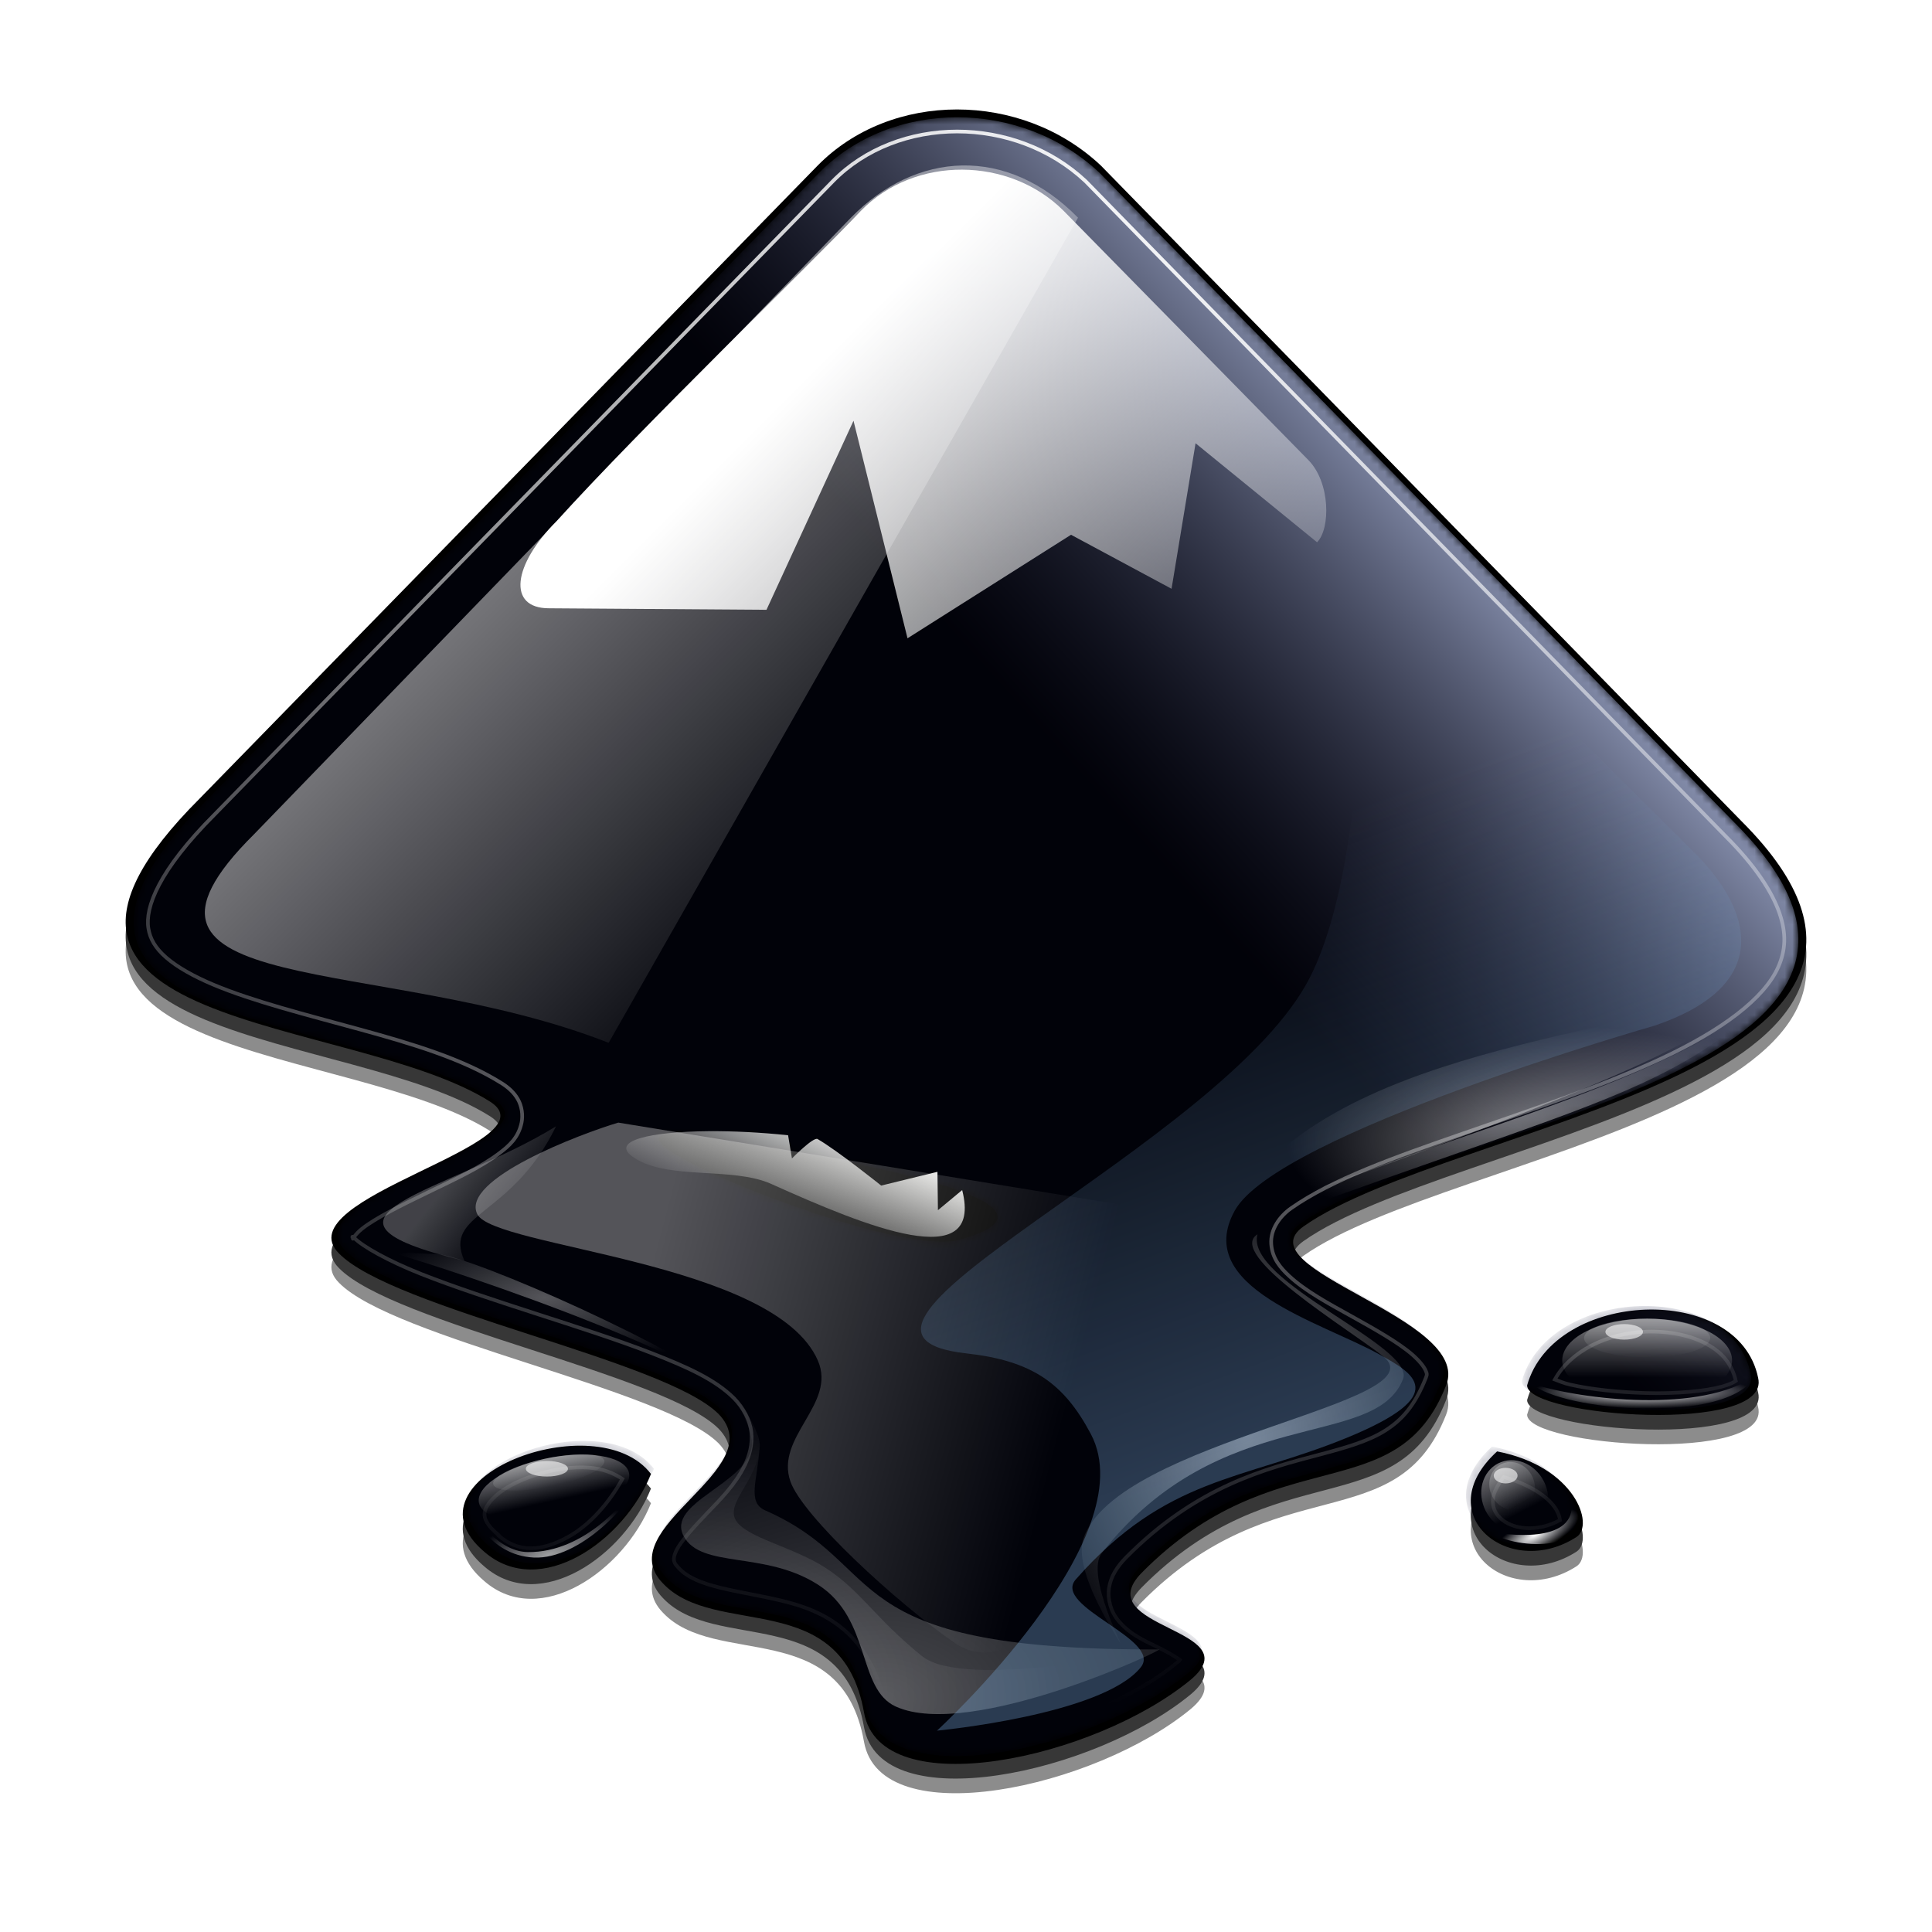 <svg width="256" height="256" viewBox="0 0 256 256" fill="none" xmlns="http://www.w3.org/2000/svg">
<g opacity="0.783">
<g filter="url(#filter0_f_340_27)">
<path d="M108.323 23.9L26.422 107.788C-4.589 138.799 46.5 136.215 64.987 147.944C73.535 153.51 37.554 160.666 44.91 168.021C52.066 175.376 88.047 182.135 95.203 189.291C102.359 196.647 80.692 204.399 87.848 211.755C94.805 219.11 111.504 212.152 114.485 228.85C116.672 241.175 145.099 235.013 157.821 224.477C165.773 217.718 144.105 217.718 151.261 210.363C169.152 192.273 185.055 202.213 191.615 185.515C195.193 176.569 164.58 170.208 172.73 164.443C192.212 150.727 263.775 143.769 230.776 110.77L145.894 23.9C135.358 13.96 118.064 13.96 108.323 23.9ZM202.35 185.515C202.35 189.689 234.752 192.075 232.963 184.521C230.379 171.798 205.928 172.792 202.35 185.515ZM64.192 207.58C71.547 213.941 82.679 206.188 86.257 197.243C79.101 187.9 52.662 197.839 64.192 207.58ZM198.374 194.261C189.23 202.61 199.964 211.357 208.91 205.592C211.295 204.002 208.711 196.249 198.374 194.261Z" fill="black"/>
</g>
<g opacity="0.576" filter="url(#filter1_f_340_27)">
<path d="M108.323 25.841L26.422 109.73C-4.589 140.741 46.5 138.156 64.987 149.885C73.535 155.451 37.554 162.607 44.91 169.963C52.066 177.318 88.047 184.077 95.203 191.233C102.359 198.588 80.692 206.341 87.848 213.696C94.805 221.051 111.504 214.094 114.485 230.792C116.672 243.117 145.099 236.954 157.821 226.418C165.773 219.66 144.105 219.66 151.261 212.304C169.152 194.215 185.055 204.154 191.615 187.456C195.193 178.51 164.58 172.149 172.73 166.384C192.212 152.668 263.775 145.71 230.776 112.712L145.894 25.841C135.358 15.902 118.064 15.902 108.323 25.841ZM202.35 187.456C202.35 191.63 234.752 194.016 232.963 186.462C230.379 173.74 205.928 174.733 202.35 187.456ZM64.192 209.521C71.547 215.883 82.679 208.13 86.257 199.184C79.101 189.841 52.662 199.781 64.192 209.521ZM198.374 196.203C189.23 204.552 199.964 213.298 208.91 207.534C211.295 205.943 208.711 198.19 198.374 196.203Z" fill="black"/>
</g>
</g>
<path d="M108.323 21.959L26.422 105.847C-4.589 136.858 46.5 134.274 64.987 146.002C73.535 151.568 37.554 158.725 44.91 166.08C52.066 173.435 88.047 180.194 95.203 187.35C102.359 194.705 80.692 202.458 87.848 209.813C94.805 217.168 111.504 210.211 114.485 226.909C116.672 239.234 145.099 233.071 157.821 222.536C165.773 215.777 144.105 215.777 151.261 208.422C169.152 190.332 185.055 200.271 191.615 183.573C195.193 174.628 164.58 168.266 172.73 162.502C192.212 148.785 263.775 141.828 230.776 108.829L145.894 21.959C135.358 12.019 118.064 12.019 108.323 21.959ZM202.35 183.573C202.35 187.748 234.752 190.133 232.963 182.579C230.379 169.857 205.928 170.851 202.35 183.573ZM64.192 205.639C71.547 212 82.679 204.247 86.257 195.302C79.101 185.959 52.662 195.898 64.192 205.639ZM198.374 192.32C189.23 200.669 199.964 209.416 208.91 203.651C211.295 202.06 208.711 194.308 198.374 192.32Z" fill="black"/>
<mask id="mask0_340_27" style="mask-type:luminance" maskUnits="userSpaceOnUse" x="17" y="15" width="222" height="218">
<path d="M108.509 22.924L27.383 106.019C-3.335 136.737 47.27 134.177 65.583 145.795C74.05 151.308 38.41 158.397 45.695 165.682C52.784 172.968 88.424 179.663 95.513 186.751C102.601 194.037 81.138 201.716 88.227 209.002C95.119 216.287 111.659 209.396 114.613 225.936C116.779 238.144 144.936 232.04 157.538 221.604C165.415 214.909 143.952 214.909 151.041 207.624C168.762 189.705 184.515 199.55 191.013 183.01C194.557 174.149 164.233 167.848 172.307 162.138C191.603 148.551 262.49 141.66 229.804 108.973L145.724 22.924C135.288 13.079 118.157 13.079 108.509 22.924ZM89.015 150.323C90.787 150.323 149.662 158.2 127.018 164.304C118.354 166.667 78.579 150.323 89.015 150.323ZM201.646 183.01C201.646 187.145 233.742 189.508 231.97 182.026C229.41 169.423 205.19 170.408 201.646 183.01ZM64.795 204.867C72.081 211.168 83.108 203.488 86.652 194.628C79.563 185.373 53.374 195.218 64.795 204.867ZM197.708 191.674C188.65 199.944 199.283 208.608 208.144 202.898C210.507 201.322 207.947 193.643 197.708 191.674Z" fill="white"/>
</mask>
<g mask="url(#mask0_340_27)">
<path opacity="0.67" d="M108.509 22.924L27.383 106.019C-3.335 136.737 47.27 134.177 65.583 145.795C74.05 151.308 38.41 158.397 45.695 165.682C52.784 172.968 88.424 179.663 95.513 186.751C102.601 194.037 81.138 201.716 88.227 209.002C95.119 216.287 111.659 209.396 114.613 225.936C116.779 238.144 144.936 232.04 157.538 221.604C165.415 214.909 143.952 214.909 151.041 207.624C168.762 189.705 184.515 199.55 191.013 183.01C194.557 174.149 164.233 167.848 172.307 162.138C191.603 148.551 262.49 141.66 229.804 108.973L145.724 22.924C135.288 13.079 118.157 13.079 108.509 22.924ZM89.015 150.323C90.787 150.323 149.662 158.2 127.018 164.304C118.354 166.667 78.579 150.323 89.015 150.323ZM201.646 183.01C201.646 187.145 233.742 189.508 231.97 182.026C229.41 169.423 205.19 170.408 201.646 183.01ZM64.795 204.867C72.081 211.168 83.108 203.488 86.652 194.628C79.563 185.373 53.374 195.218 64.795 204.867ZM197.708 191.674C188.65 199.944 199.283 208.608 208.144 202.898C210.507 201.322 207.947 193.643 197.708 191.674Z" fill="url(#paint0_linear_340_27)"/>
</g>
<path opacity="0.505" d="M33.708 110.497C11.44 132.565 50.56 126.346 80.652 138.182L142.842 28.848C133.413 19.218 121.377 20.02 112.75 28.848L33.708 110.497Z" fill="url(#paint1_linear_340_27)"/>
<path d="M140.924 27.922L173.327 60.921C176.308 63.903 176.308 70.065 174.519 71.854L158.418 58.734L155.237 78.017L141.918 70.86L120.25 84.577L113.094 55.752L101.564 80.8L72.74 80.601C67.174 80.601 67.969 74.836 73.734 69.071C85.065 56.547 107.13 35.277 114.088 27.922C121.244 20.567 133.768 20.766 140.924 27.922Z" fill="url(#paint2_linear_340_27)"/>
<path opacity="0.217" fill-rule="evenodd" clip-rule="evenodd" d="M96.452 183.811C96.452 183.811 99.969 189.181 99.61 191.707C98.907 196.665 88.229 199.139 90.595 203.552C92.932 207.912 101.357 205.441 108.428 210.001C115.469 214.542 113.576 223.796 118.694 226.123C128.674 230.664 154.887 218.293 153.571 218.556C152.254 218.819 127.701 223.921 122.173 219.446C115.871 214.344 114.064 210.781 109.415 207.764C105.059 204.937 98.939 203.784 97.515 201.469C96.091 199.154 100.368 196.168 100.663 191.707C100.841 189.028 96.452 183.811 96.452 183.811Z" fill="url(#paint3_radial_340_27)"/>
<path opacity="0.276" fill-rule="evenodd" clip-rule="evenodd" d="M96.452 183.811C96.452 183.811 99.969 189.181 99.61 191.707C98.907 196.665 88.229 199.139 90.595 203.552C92.932 207.912 101.357 205.441 108.428 210.001C115.469 214.542 113.576 223.796 118.694 226.123C128.674 230.664 154.887 218.293 153.571 218.556C110.045 218.722 118.168 207.506 101.387 200.13C98.962 199.065 100.368 196.168 100.663 191.707C100.841 189.028 96.452 183.811 96.452 183.811Z" fill="url(#paint4_radial_340_27)"/>
<path opacity="0.453" fill-rule="evenodd" clip-rule="evenodd" d="M170.417 160.911C209.482 146.534 222.033 144.559 234.906 131.693C219.996 144.279 188.475 151.03 162.783 162.227L170.417 160.911Z" fill="url(#paint5_radial_340_27)"/>
<path opacity="0.512" fill-rule="evenodd" clip-rule="evenodd" d="M170.417 159.068C234.752 136.269 223.875 136.399 234.906 129.851C214.45 137.681 176.224 138.516 162.783 160.384L170.417 159.068Z" fill="url(#paint6_radial_340_27)"/>
<path opacity="0.286" d="M226.614 177.296C226.614 177.977 225.734 178.63 224.166 179.111C222.599 179.592 220.473 179.863 218.257 179.863C216.04 179.863 213.915 179.592 212.347 179.111C210.78 178.63 209.9 177.977 209.9 177.296C209.9 176.615 210.78 175.963 212.347 175.481C213.915 175 216.04 174.73 218.257 174.73C220.473 174.73 222.599 175 224.166 175.481C225.734 175.963 226.614 176.615 226.614 177.296Z" fill="url(#paint7_linear_340_27)"/>
<path opacity="0.621" d="M229.509 180.256C229.509 181.722 228.324 183.128 226.214 184.165C224.103 185.202 221.241 185.784 218.257 185.784C215.272 185.784 212.41 185.202 210.3 184.165C208.19 183.128 207.004 181.722 207.004 180.256C207.004 178.79 208.19 177.384 210.3 176.348C212.41 175.311 215.272 174.729 218.257 174.729C221.241 174.729 224.103 175.311 226.214 176.348C228.324 177.384 229.509 178.79 229.509 180.256Z" fill="url(#paint8_linear_340_27)"/>
<path fill-rule="evenodd" clip-rule="evenodd" d="M202.924 183.329C206.893 186.998 228.989 188.88 232.602 182.277C225.51 187.313 209.737 185.543 202.924 183.329Z" fill="url(#paint9_radial_340_27)"/>
<path opacity="0.286" d="M203.002 195.574C203.196 195.955 203.319 196.366 203.364 196.785C203.41 197.203 203.377 197.621 203.268 198.015C203.159 198.408 202.976 198.77 202.729 199.078C202.482 199.386 202.176 199.636 201.829 199.812C201.482 199.988 201.1 200.087 200.705 200.104C200.31 200.121 199.911 200.055 199.529 199.911C199.147 199.766 198.791 199.545 198.48 199.261C198.169 198.977 197.91 198.635 197.717 198.254C197.524 197.874 197.401 197.463 197.356 197.044C197.31 196.625 197.343 196.207 197.452 195.814C197.561 195.42 197.744 195.059 197.991 194.751C198.238 194.442 198.544 194.193 198.891 194.017C199.238 193.841 199.62 193.742 200.015 193.725C200.409 193.708 200.809 193.773 201.191 193.918C201.573 194.063 201.929 194.283 202.24 194.568C202.551 194.852 202.81 195.194 203.002 195.574Z" fill="url(#paint10_linear_340_27)"/>
<path opacity="0.621" d="M204.57 196.282C204.858 196.85 205.044 197.464 205.117 198.088C205.19 198.711 205.148 199.333 204.994 199.917C204.839 200.501 204.576 201.035 204.218 201.49C203.86 201.946 203.415 202.312 202.908 202.569C202.402 202.826 201.843 202.968 201.264 202.988C200.686 203.008 200.099 202.904 199.537 202.684C198.975 202.463 198.448 202.129 197.988 201.702C197.528 201.275 197.143 200.762 196.855 200.193C196.566 199.625 196.38 199.011 196.308 198.388C196.235 197.764 196.277 197.142 196.431 196.558C196.585 195.975 196.849 195.44 197.207 194.985C197.565 194.53 198.009 194.163 198.516 193.906C199.023 193.649 199.582 193.507 200.16 193.487C200.739 193.468 201.326 193.571 201.888 193.792C202.45 194.012 202.976 194.346 203.436 194.773C203.897 195.2 204.282 195.713 204.57 196.282Z" fill="url(#paint11_linear_340_27)"/>
<path fill-rule="evenodd" clip-rule="evenodd" d="M197.505 202.99C200.694 205.486 212.699 205.806 208.144 198.552C209.332 204.234 201.133 203.633 197.505 202.99Z" fill="url(#paint12_radial_340_27)"/>
<path fill-rule="evenodd" clip-rule="evenodd" d="M49.335 165.386C49.335 164.732 90.236 177.85 97.242 184.864C91.481 179.243 62.328 166.316 57.89 166.175C53.452 166.034 49.862 165.649 49.335 165.386Z" fill="url(#paint13_radial_340_27)"/>
<path opacity="0.286" d="M80.061 193.485C80.22 193.959 79.599 194.583 78.334 195.221C77.069 195.858 75.263 196.456 73.315 196.884C71.367 197.312 69.435 197.534 67.945 197.502C66.455 197.469 65.528 197.185 65.369 196.711C65.21 196.237 65.831 195.613 67.096 194.976C68.361 194.338 70.167 193.74 72.115 193.312C74.063 192.884 75.995 192.662 77.485 192.695C78.975 192.727 79.902 193.012 80.061 193.485Z" fill="url(#paint14_linear_340_27)"/>
<path opacity="0.621" d="M83.298 194.987C83.641 196.008 82.927 197.215 81.315 198.344C79.702 199.472 77.322 200.43 74.699 201.006C72.076 201.582 69.424 201.729 67.326 201.415C65.229 201.101 63.858 200.351 63.515 199.331C63.172 198.31 63.886 197.103 65.498 195.975C67.111 194.846 69.491 193.888 72.114 193.312C74.737 192.736 77.389 192.589 79.487 192.903C81.584 193.218 82.955 193.967 83.298 194.987Z" fill="url(#paint15_linear_340_27)"/>
<path opacity="0.616" fill-rule="evenodd" clip-rule="evenodd" d="M62.431 200.131C62.431 200.131 64.645 206.08 70.722 206.382C76.87 206.687 83.886 199.005 84.475 196.248C83.422 198.617 77.537 205.759 69.932 205.658C65.616 205.601 62.431 200.131 62.431 200.131Z" fill="url(#paint16_radial_340_27)"/>
<path d="M126.823 17.424C120.664 17.424 114.628 19.654 110.361 24.008L28.485 107.872C20.999 115.358 19.201 120.258 19.664 123.03C19.895 124.416 20.575 125.62 22.024 126.881C23.473 128.142 25.665 129.379 28.299 130.484C33.565 132.695 40.659 134.476 47.618 136.386C54.577 138.295 61.394 140.311 66.565 143.592C67.354 144.105 68.094 144.738 68.615 145.642C69.136 146.546 69.319 147.741 69.112 148.748C68.698 150.761 67.458 151.823 66.192 152.786C63.661 154.711 60.183 156.311 56.688 158.004C53.193 159.697 49.681 161.43 47.929 162.849C47.053 163.559 46.736 164.197 46.748 164.154C46.761 164.11 46.516 163.611 46.935 164.03C48.032 165.157 51.456 167.087 55.818 168.813C60.181 170.539 65.52 172.283 70.914 174.031C76.307 175.779 81.763 177.51 86.382 179.312C91.001 181.113 94.766 182.788 97.253 185.275C98.491 186.547 99.365 188.13 99.552 189.748C99.738 191.366 99.299 192.885 98.682 194.159C97.447 196.706 95.461 198.665 93.65 200.557C91.839 202.449 90.199 204.255 89.612 205.465C89.319 206.069 89.274 206.463 89.302 206.707C89.33 206.951 89.371 207.197 89.923 207.763C89.944 207.783 89.965 207.804 89.985 207.825C92.358 210.334 97.513 210.686 103.341 212.049C106.255 212.731 109.302 213.763 111.914 216.025C114.525 218.288 116.485 221.732 117.318 226.399C117.669 228.377 118.715 229.339 121.232 230.127C123.749 230.914 127.582 231.052 131.793 230.437C140.214 229.208 150.2 225.079 155.958 220.312C156.315 220.007 156.216 220.088 156.33 219.939C155.943 219.662 155.035 219.071 153.535 218.324C151.763 217.441 149.669 216.615 148.068 214.596C147.268 213.587 146.717 211.994 146.95 210.434C147.183 208.875 148.037 207.578 149.186 206.396C158.62 196.858 167.916 194.58 174.905 192.73C178.399 191.805 181.324 190.958 183.54 189.562C185.755 188.165 187.486 186.254 188.944 182.542C189.105 182.14 189.1 182.023 188.882 181.548C188.664 181.073 188.078 180.312 187.143 179.498C185.272 177.87 182.152 176.12 179.067 174.404C175.981 172.688 172.983 171.088 170.805 169.062C169.716 168.048 168.574 166.772 168.444 164.837C168.314 162.902 169.582 161.156 171.053 160.116C176.511 156.273 184.762 153.348 193.727 150.239C202.693 147.13 212.336 143.913 220.191 140.237C228.046 136.561 233.823 132.328 235.659 128.062C236.578 125.928 236.746 123.77 235.783 120.98C234.821 118.189 232.624 114.776 228.702 110.854L143.906 24.071C143.885 24.05 143.865 24.028 143.844 24.008C139.157 19.62 132.954 17.424 126.823 17.424ZM218.141 176.454C212.903 176.643 208.083 179.041 206.027 182.79C206.611 183.01 207.137 183.257 208.077 183.474C210.812 184.103 214.628 184.509 218.39 184.592C222.151 184.675 225.912 184.358 228.205 183.722C229.208 183.444 229.74 183.162 230.006 182.977C229.498 180.808 228.287 179.275 226.217 178.131C224.073 176.947 221.134 176.346 218.141 176.454ZM77.996 194.469C73.841 194.18 68.62 195.834 66.068 197.886C64.793 198.912 64.253 199.863 64.205 200.495C64.156 201.127 64.358 201.97 66.068 203.415C66.068 203.435 66.068 203.456 66.068 203.477C68.757 205.802 71.798 205.56 75.262 203.663C78.166 202.073 80.743 199.089 82.468 195.96C81.305 195.21 79.915 194.603 77.996 194.469ZM199.256 195.712C198.367 196.842 197.883 197.894 197.827 198.631C197.751 199.649 198.039 200.435 198.821 201.178C200.287 202.572 203.471 203.172 206.711 201.427C206.647 201.051 206.525 200.481 206.027 199.749C205.034 198.29 202.71 196.718 199.256 195.712Z" stroke="url(#paint17_radial_340_27)" stroke-width="0.485"/>
<path opacity="0.325" fill-rule="evenodd" clip-rule="evenodd" d="M81.928 148.752C76.987 150.21 60.969 156.262 63.243 160.886C65.421 165.315 102.663 167.099 108.379 180.299C110.872 186.056 102.66 190.398 104.739 196.316C106.341 200.873 118.729 212.323 126.566 217.736C132.713 221.983 140.788 214.317 137.5 207.964C132.262 197.842 155.402 185.445 165.892 179.814C172.013 176.529 153.273 160.4 153.273 160.4L81.928 148.752Z" fill="url(#paint18_linear_340_27)"/>
<path fill-rule="evenodd" clip-rule="evenodd" d="M83.757 153.224C88.194 156.483 96.95 154.517 102.209 156.885C114.831 162.569 130.347 168.903 127.492 157.69L124.28 160.358L124.217 155.273L116.759 157.095C116.759 157.095 110.982 152.458 108.333 150.928C107.78 150.609 104.938 153.498 104.938 153.498L104.427 150.43C100.735 150.037 97.08 149.863 93.862 149.889C86.147 149.951 80.942 151.157 83.757 153.224Z" fill="url(#paint19_linear_340_27)"/>
<path opacity="0.478" fill-rule="evenodd" clip-rule="evenodd" d="M166.62 163.555C164.912 169.843 187.614 178.387 185.913 182.726C182.167 192.279 161.669 185.771 145.994 205.78C143.748 208.646 149.148 218.884 148.42 217.67C147.692 216.457 142.145 208 143.567 203.838C148.026 190.787 191.143 185.922 183.243 179.693C178.701 176.11 162.368 166.212 166.62 163.555Z" fill="url(#paint20_radial_340_27)"/>
<path opacity="0.586" d="M217.703 176.477C217.703 176.751 217.44 177.013 216.974 177.206C216.508 177.4 215.875 177.508 215.215 177.508C214.555 177.508 213.923 177.4 213.456 177.206C212.99 177.013 212.728 176.751 212.728 176.477C212.728 176.204 212.99 175.941 213.456 175.748C213.923 175.554 214.555 175.446 215.215 175.446C215.875 175.446 216.508 175.554 216.974 175.748C217.44 175.941 217.703 176.204 217.703 176.477Z" fill="white"/>
<path opacity="0.586" d="M201.083 195.527C201.083 195.801 200.917 196.063 200.621 196.256C200.326 196.45 199.924 196.559 199.506 196.559C199.088 196.559 198.687 196.45 198.391 196.256C198.095 196.063 197.929 195.801 197.929 195.527C197.929 195.254 198.095 194.991 198.391 194.798C198.687 194.605 199.088 194.496 199.506 194.496C199.924 194.496 200.326 194.605 200.621 194.798C200.917 194.991 201.083 195.254 201.083 195.527Z" fill="white"/>
<path opacity="0.586" d="M75.258 194.617C75.258 194.891 74.964 195.153 74.44 195.346C73.917 195.54 73.207 195.648 72.467 195.648C71.727 195.648 71.017 195.54 70.494 195.346C69.97 195.153 69.676 194.891 69.676 194.617C69.676 194.344 69.97 194.081 70.494 193.888C71.017 193.694 71.727 193.586 72.467 193.586C73.207 193.586 73.917 193.694 74.44 193.888C74.964 194.081 75.258 194.344 75.258 194.617Z" fill="white"/>
<path opacity="0.251" d="M73.679 149.24C59.459 158.034 37.352 161.235 61.545 167.076C58.663 160.659 67.784 161.367 73.679 149.24Z" fill="url(#paint21_linear_340_27)"/>
<path opacity="0.363" d="M124.155 229.32C124.155 229.32 146.084 227.254 151.157 220.927C154.125 217.225 139.362 212.905 142.549 209.279C154.537 195.637 164.613 196.206 178.513 190.492C192.413 184.779 187.284 181.98 182.788 179.472C175.088 175.175 157.951 170.597 163.62 160.401C169.324 150.141 219.282 135.892 219.282 135.892C234.421 130.719 232.521 121.366 225.106 113.566L180.454 69.157C180.454 69.157 182.671 111.274 173.66 129.34C162.525 151.664 103.242 176.575 128.038 179.33C136.774 180.3 140.968 183.281 144.539 190.007C151.893 203.858 124.155 229.32 124.155 229.32Z" fill="url(#paint22_linear_340_27)"/>
<defs>
<filter id="filter0_f_340_27" x="15.051" y="14.844" width="225.898" height="222.429" filterUnits="userSpaceOnUse" color-interpolation-filters="sRGB">
<feFlood flood-opacity="0" result="BackgroundImageFix"/>
<feBlend mode="normal" in="SourceGraphic" in2="BackgroundImageFix" result="shape"/>
<feGaussianBlur stdDeviation="0.801" result="effect1_foregroundBlur_340_27"/>
</filter>
<filter id="filter1_f_340_27" x="9.714" y="11.448" width="236.572" height="233.104" filterUnits="userSpaceOnUse" color-interpolation-filters="sRGB">
<feFlood flood-opacity="0" result="BackgroundImageFix"/>
<feBlend mode="normal" in="SourceGraphic" in2="BackgroundImageFix" result="shape"/>
<feGaussianBlur stdDeviation="3.469" result="effect1_foregroundBlur_340_27"/>
</filter>
<linearGradient id="paint0_linear_340_27" x1="163.679" y1="37.692" x2="120.126" y2="77.074" gradientUnits="userSpaceOnUse">
<stop stop-color="#C0CDF9"/>
<stop offset="1" stop-color="#07092D" stop-opacity="0.288"/>
</linearGradient>
<linearGradient id="paint1_linear_340_27" x1="66.207" y1="66.563" x2="116.361" y2="116.716" gradientUnits="userSpaceOnUse">
<stop stop-color="white"/>
<stop offset="1" stop-color="white" stop-opacity="0"/>
</linearGradient>
<linearGradient id="paint2_linear_340_27" x1="120.051" y1="36.867" x2="179.688" y2="96.504" gradientUnits="userSpaceOnUse">
<stop stop-color="white"/>
<stop offset="1" stop-color="white" stop-opacity="0"/>
</linearGradient>
<radialGradient id="paint3_radial_340_27" cx="0" cy="0" r="1" gradientUnits="userSpaceOnUse" gradientTransform="translate(90.254 223.904) scale(50.583 33.859)">
<stop stop-color="white"/>
<stop offset="1" stop-color="white" stop-opacity="0"/>
</radialGradient>
<radialGradient id="paint4_radial_340_27" cx="0" cy="0" r="1" gradientUnits="userSpaceOnUse" gradientTransform="translate(116.924 225.118) scale(64.54 43.201)">
<stop stop-color="white"/>
<stop offset="1" stop-color="white" stop-opacity="0"/>
</radialGradient>
<radialGradient id="paint5_radial_340_27" cx="0" cy="0" r="1" gradientUnits="userSpaceOnUse" gradientTransform="translate(198.844 146.961) scale(36.061 15.267)">
<stop stop-color="white"/>
<stop offset="1" stop-color="white" stop-opacity="0"/>
</radialGradient>
<radialGradient id="paint6_radial_340_27" cx="0" cy="0" r="1" gradientUnits="userSpaceOnUse" gradientTransform="translate(206.478 151.172) scale(36.061 15.267)">
<stop stop-color="white"/>
<stop offset="1" stop-color="white" stop-opacity="0"/>
</radialGradient>
<linearGradient id="paint7_linear_340_27" x1="220.034" y1="173.216" x2="220.165" y2="179.863" gradientUnits="userSpaceOnUse">
<stop stop-color="white"/>
<stop offset="1" stop-color="white" stop-opacity="0"/>
</linearGradient>
<linearGradient id="paint8_linear_340_27" x1="220.297" y1="172.453" x2="220.297" y2="182.544" gradientUnits="userSpaceOnUse">
<stop stop-color="white"/>
<stop offset="1" stop-color="white" stop-opacity="0"/>
</linearGradient>
<radialGradient id="paint9_radial_340_27" cx="0" cy="0" r="1" gradientUnits="userSpaceOnUse" gradientTransform="translate(217.763 184.47) scale(14.839 2.192)">
<stop stop-color="white"/>
<stop offset="1" stop-color="white" stop-opacity="0"/>
</radialGradient>
<linearGradient id="paint10_linear_340_27" x1="199.2" y1="192.928" x2="202.472" y2="198.708" gradientUnits="userSpaceOnUse">
<stop stop-color="white"/>
<stop offset="1" stop-color="white" stop-opacity="0"/>
</linearGradient>
<linearGradient id="paint11_linear_340_27" x1="197.97" y1="190.879" x2="202.534" y2="199.879" gradientUnits="userSpaceOnUse">
<stop stop-color="white"/>
<stop offset="1" stop-color="white" stop-opacity="0"/>
</linearGradient>
<radialGradient id="paint12_radial_340_27" cx="0" cy="0" r="1" gradientUnits="userSpaceOnUse" gradientTransform="translate(203.414 203.409) rotate(-26.886) scale(6.416 2.192)">
<stop stop-color="white"/>
<stop offset="1" stop-color="white" stop-opacity="0"/>
</radialGradient>
<radialGradient id="paint13_radial_340_27" cx="0" cy="0" r="1" gradientUnits="userSpaceOnUse" gradientTransform="translate(72.104 171.953) scale(23.953 9.751)">
<stop stop-color="white" stop-opacity="0.33"/>
<stop offset="1" stop-color="white" stop-opacity="0"/>
</radialGradient>
<linearGradient id="paint14_linear_340_27" x1="73.323" y1="191.916" x2="74.441" y2="196.646" gradientUnits="userSpaceOnUse">
<stop stop-color="white"/>
<stop offset="1" stop-color="white" stop-opacity="0"/>
</linearGradient>
<linearGradient id="paint15_linear_340_27" x1="73.375" y1="191.335" x2="74.954" y2="198.529" gradientUnits="userSpaceOnUse">
<stop stop-color="white"/>
<stop offset="1" stop-color="white" stop-opacity="0"/>
</linearGradient>
<radialGradient id="paint16_radial_340_27" cx="0" cy="0" r="1" gradientUnits="userSpaceOnUse" gradientTransform="translate(72.73 205.992) rotate(-15.487) scale(13.554 5.071)">
<stop stop-color="white"/>
<stop offset="1" stop-color="white" stop-opacity="0"/>
</radialGradient>
<radialGradient id="paint17_radial_340_27" cx="0" cy="0" r="1" gradientUnits="userSpaceOnUse" gradientTransform="translate(136.749 40.643) scale(187.547 184.588)">
<stop stop-color="white"/>
<stop offset="1" stop-color="white" stop-opacity="0"/>
</radialGradient>
<linearGradient id="paint18_linear_340_27" x1="81.928" y1="183.856" x2="138.228" y2="198.742" gradientUnits="userSpaceOnUse">
<stop stop-color="white"/>
<stop offset="1" stop-color="white" stop-opacity="0"/>
</linearGradient>
<linearGradient id="paint19_linear_340_27" x1="111.775" y1="149.634" x2="105.451" y2="164.125" gradientUnits="userSpaceOnUse">
<stop stop-color="#EEEEEC"/>
<stop offset="1" stop-color="#EEEEEC" stop-opacity="0"/>
</linearGradient>
<radialGradient id="paint20_radial_340_27" cx="0" cy="0" r="1" gradientUnits="userSpaceOnUse" gradientTransform="translate(165.142 190.056) scale(29.474 37.456)">
<stop stop-color="white"/>
<stop offset="1" stop-color="white" stop-opacity="0"/>
</radialGradient>
<linearGradient id="paint21_linear_340_27" x1="61.061" y1="154.582" x2="69.919" y2="161.619" gradientUnits="userSpaceOnUse">
<stop stop-color="white"/>
<stop offset="1" stop-color="white" stop-opacity="0"/>
</linearGradient>
<linearGradient id="paint22_linear_340_27" x1="164.742" y1="192.919" x2="138.424" y2="122.059" gradientUnits="userSpaceOnUse">
<stop stop-color="#729FCF"/>
<stop offset="1" stop-color="#729FCF" stop-opacity="0"/>
</linearGradient>
</defs>
</svg>
